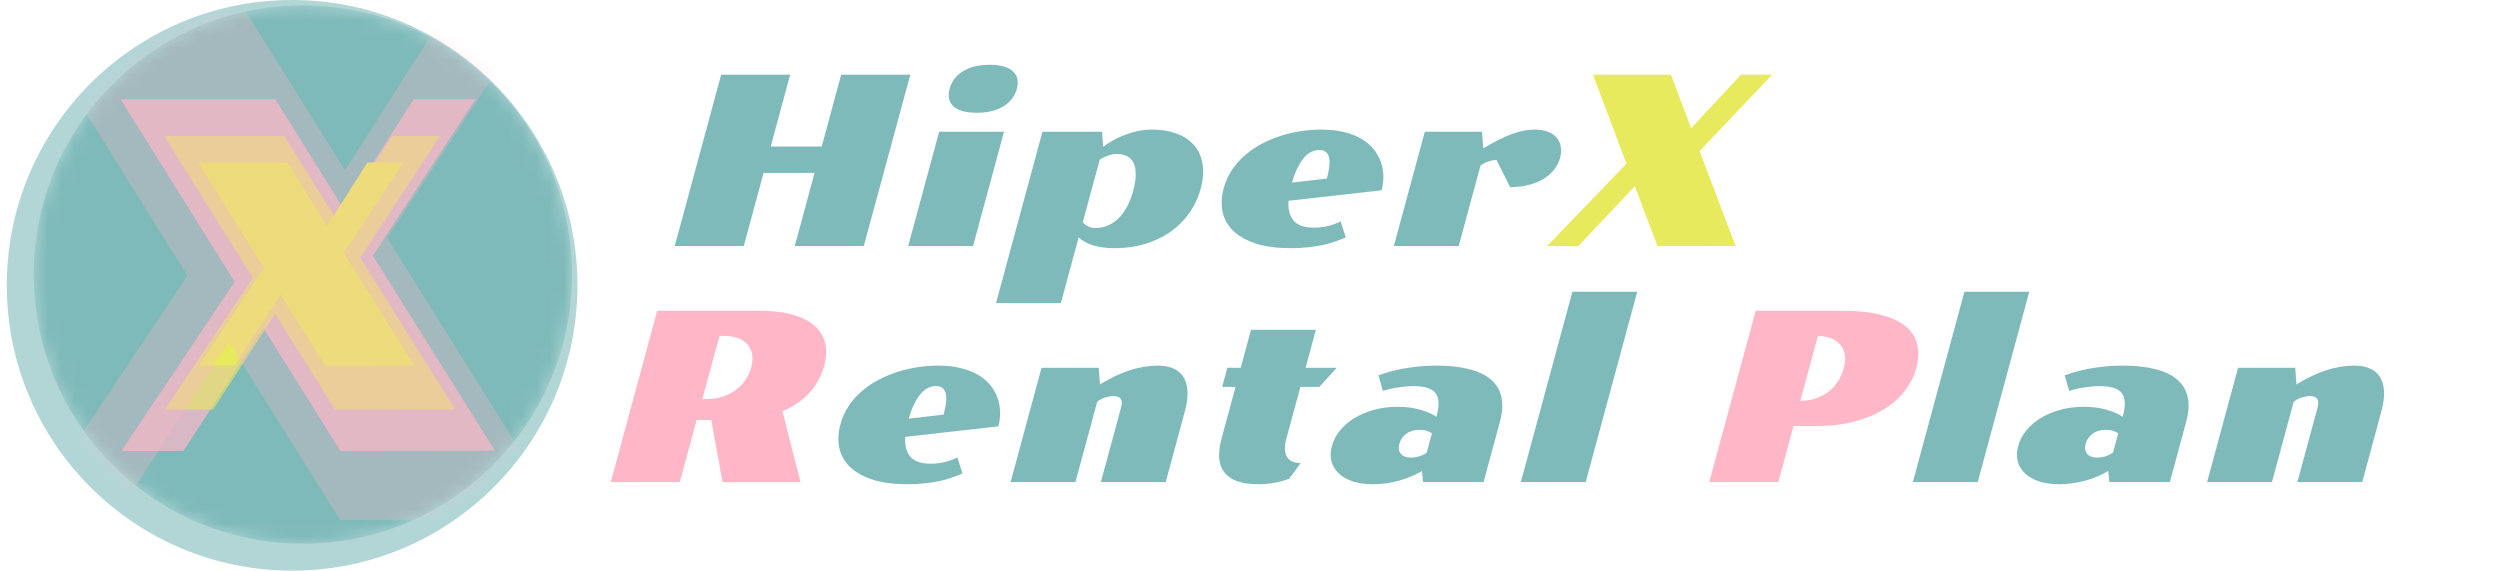 <svg width="184" height="42" viewBox="0 0 184 42" fill="none" xmlns="http://www.w3.org/2000/svg">
<circle cx="21.5" cy="21" r="21" fill="#7FBABA" fill-opacity="0.6"/>
<mask id="mask0_318_34" style="mask-type:alpha" maskUnits="userSpaceOnUse" x="2" y="0" width="41" height="41">
<circle cx="22.292" cy="20.208" r="19.811" fill="#D9D9D9"/>
</mask>
<g mask="url(#mask0_318_34)">
<circle cx="22.292" cy="20.208" r="19.811" fill="#7FBABA"/>
<path d="M17.27 20.737L8.877 7.295H20.247L25.297 15.374L30.451 7.295H34.995L27.439 18.822L36.423 33.17L25.053 33.187L19.377 24.133L13.509 33.187H8.947L17.27 20.737Z" fill="#FFB7C8" fill-opacity="0.69"/>
<path d="M19.433 19.723L14.584 11.956H21.154L24.071 16.624L27.049 11.956H29.675L25.309 18.616L30.5 26.906L23.93 26.916L20.651 21.684L17.26 26.916H14.624L19.433 19.723Z" fill="#E7EA5C"/>
<path d="M18.608 20.462L12.08 10.007H20.924L24.851 16.291L28.86 10.007H32.395L26.517 18.973L33.505 30.132L24.662 30.146L20.247 23.103L15.683 30.146H12.134L18.608 20.462Z" fill="#E7EA5C" fill-opacity="0.6"/>
<path d="M13.8 20.288L1.678 0.871H18.101L25.395 12.541L32.84 0.871H39.404L28.489 17.521L41.467 38.245L25.043 38.27L16.844 25.192L8.368 38.27H1.778L13.8 20.288Z" fill="#FFB7C8" fill-opacity="0.29"/>
</g>
<path d="M53.077 5.498H58.157L56.725 10.784H60.478L61.91 5.498H66.999L63.575 18.105H58.495L59.952 12.726H56.199L54.742 18.105H49.662L53.077 5.498ZM71.883 8.298C71.449 8.298 71.087 8.253 70.795 8.162C70.509 8.072 70.287 7.947 70.131 7.789C69.976 7.625 69.88 7.438 69.843 7.229C69.808 7.014 69.824 6.782 69.891 6.533C69.957 6.29 70.066 6.061 70.218 5.846C70.37 5.631 70.567 5.445 70.809 5.286C71.053 5.122 71.342 4.995 71.677 4.905C72.018 4.814 72.406 4.769 72.839 4.769C73.278 4.769 73.641 4.814 73.927 4.905C74.213 4.995 74.434 5.122 74.588 5.286C74.751 5.445 74.85 5.631 74.885 5.846C74.921 6.061 74.905 6.29 74.84 6.533C74.772 6.782 74.662 7.014 74.51 7.229C74.36 7.438 74.16 7.625 73.91 7.789C73.668 7.947 73.38 8.072 73.045 8.162C72.71 8.253 72.322 8.298 71.883 8.298ZM69.122 9.698H73.894L71.617 18.105H66.844L69.122 9.698ZM76.724 9.698H81.118L81.189 10.8C81.394 10.648 81.632 10.495 81.902 10.342C82.172 10.19 82.46 10.054 82.768 9.935C83.076 9.816 83.397 9.72 83.734 9.647C84.076 9.573 84.42 9.536 84.766 9.536C85.428 9.536 86.024 9.63 86.553 9.816C87.083 10.003 87.514 10.28 87.848 10.648C88.182 11.015 88.399 11.471 88.498 12.014C88.603 12.556 88.558 13.187 88.363 13.905C88.184 14.567 87.901 15.166 87.516 15.704C87.137 16.235 86.673 16.693 86.124 17.078C85.576 17.457 84.954 17.751 84.259 17.96C83.571 18.164 82.831 18.266 82.04 18.266C81.437 18.266 80.91 18.198 80.461 18.062C80.019 17.921 79.661 17.726 79.389 17.477L78.081 22.304H73.308L76.724 9.698ZM79.69 16.365C79.801 16.495 79.938 16.597 80.099 16.671C80.261 16.744 80.433 16.781 80.614 16.781C80.907 16.781 81.191 16.73 81.464 16.628C81.745 16.521 82.007 16.357 82.248 16.136C82.495 15.916 82.715 15.636 82.906 15.296C83.105 14.951 83.27 14.539 83.4 14.058C83.532 13.572 83.595 13.156 83.588 12.811C83.588 12.466 83.532 12.186 83.421 11.971C83.31 11.751 83.152 11.589 82.945 11.488C82.738 11.386 82.494 11.335 82.213 11.335C81.99 11.335 81.769 11.374 81.548 11.454C81.329 11.527 81.126 11.629 80.938 11.759L79.69 16.365ZM90.064 13.854C90.196 13.368 90.395 12.924 90.662 12.523C90.929 12.121 91.243 11.762 91.605 11.445C91.973 11.123 92.38 10.843 92.825 10.605C93.271 10.368 93.737 10.17 94.225 10.011C94.714 9.853 95.212 9.734 95.719 9.655C96.227 9.576 96.73 9.536 97.228 9.536C97.885 9.536 98.462 9.601 98.96 9.732C99.465 9.856 99.896 10.028 100.252 10.249C100.614 10.47 100.908 10.727 101.133 11.021C101.364 11.315 101.533 11.629 101.642 11.963C101.758 12.291 101.816 12.63 101.815 12.981C101.819 13.331 101.776 13.673 101.686 14.007L94.832 14.779C94.791 15.407 94.917 15.893 95.21 16.238C95.504 16.583 95.999 16.756 96.696 16.756C97.077 16.756 97.444 16.71 97.796 16.62C98.155 16.529 98.445 16.419 98.668 16.289L99.049 17.477C98.804 17.584 98.539 17.686 98.255 17.782C97.977 17.878 97.673 17.963 97.342 18.037C97.019 18.105 96.665 18.158 96.279 18.198C95.898 18.243 95.484 18.266 95.039 18.266C93.972 18.266 93.085 18.147 92.376 17.909C91.668 17.666 91.114 17.344 90.713 16.942C90.319 16.535 90.072 16.066 89.969 15.534C89.873 15.002 89.905 14.443 90.064 13.854ZM97.658 13.142C97.857 12.407 97.905 11.872 97.802 11.539C97.705 11.205 97.469 11.038 97.094 11.038C96.9 11.038 96.71 11.083 96.521 11.174C96.332 11.264 96.153 11.406 95.984 11.598C95.815 11.79 95.654 12.039 95.501 12.344C95.349 12.644 95.212 13.009 95.09 13.439L97.658 13.142ZM104.866 9.698H109.076L109.167 10.919C109.565 10.682 109.934 10.478 110.273 10.308C110.619 10.133 110.945 9.989 111.251 9.876C111.565 9.757 111.857 9.672 112.129 9.621C112.408 9.565 112.676 9.536 112.934 9.536C113.309 9.536 113.632 9.587 113.903 9.689C114.18 9.791 114.399 9.935 114.56 10.122C114.726 10.308 114.829 10.532 114.87 10.792C114.918 11.046 114.9 11.329 114.816 11.64C114.732 11.951 114.584 12.237 114.373 12.497C114.168 12.757 113.907 12.983 113.591 13.176C113.277 13.362 112.912 13.509 112.496 13.617C112.088 13.719 111.638 13.77 111.145 13.77L110.139 11.776C109.969 11.776 109.775 11.81 109.557 11.878C109.34 11.946 109.141 12.053 108.96 12.2L107.361 18.105H102.588L104.866 9.698ZM61.856 31.228C61.987 30.742 62.187 30.298 62.454 29.896C62.721 29.495 63.035 29.135 63.396 28.819C63.765 28.496 64.172 28.216 64.617 27.979C65.062 27.741 65.529 27.543 66.017 27.385C66.505 27.227 67.003 27.108 67.511 27.029C68.019 26.95 68.522 26.91 69.02 26.91C69.676 26.91 70.253 26.975 70.751 27.105C71.256 27.23 71.687 27.402 72.043 27.623C72.406 27.843 72.699 28.101 72.924 28.395C73.155 28.689 73.325 29.003 73.434 29.336C73.55 29.664 73.607 30.004 73.606 30.354C73.611 30.705 73.568 31.047 73.477 31.381L66.624 32.153C66.582 32.78 66.709 33.267 67.002 33.612C67.295 33.957 67.79 34.129 68.487 34.129C68.868 34.129 69.235 34.084 69.588 33.993C69.946 33.903 70.237 33.793 70.46 33.663L70.841 34.85C70.595 34.958 70.33 35.059 70.046 35.156C69.768 35.252 69.464 35.337 69.134 35.41C68.811 35.478 68.456 35.532 68.07 35.571C67.689 35.617 67.276 35.639 66.83 35.639C65.764 35.639 64.876 35.52 64.167 35.283C63.46 35.04 62.905 34.717 62.504 34.316C62.111 33.909 61.863 33.439 61.761 32.908C61.665 32.376 61.696 31.816 61.856 31.228ZM69.449 30.515C69.648 29.78 69.696 29.246 69.594 28.912C69.496 28.578 69.26 28.412 68.885 28.412C68.692 28.412 68.501 28.457 68.312 28.547C68.124 28.638 67.945 28.779 67.776 28.971C67.606 29.164 67.445 29.413 67.292 29.718C67.141 30.018 67.004 30.383 66.881 30.812L69.449 30.515ZM76.657 27.071H80.867L80.958 28.293C81.703 27.835 82.427 27.49 83.128 27.258C83.836 27.026 84.544 26.91 85.253 26.91C85.657 26.91 86.014 26.975 86.325 27.105C86.641 27.235 86.891 27.436 87.076 27.707C87.26 27.979 87.367 28.329 87.397 28.759C87.429 29.183 87.364 29.692 87.203 30.286L85.796 35.478H81.024L82.509 29.998C82.589 29.704 82.579 29.489 82.481 29.353C82.383 29.217 82.206 29.15 81.948 29.15C81.778 29.15 81.581 29.183 81.358 29.251C81.134 29.319 80.932 29.427 80.752 29.574L79.152 35.478H74.379L76.657 27.071ZM90.938 28.471H89.954L90.333 27.071H91.317L92.076 24.272H96.848L96.09 27.071H98.383L97.108 28.471H95.71L94.678 32.28C94.522 32.857 94.534 33.301 94.713 33.612C94.898 33.923 95.24 34.078 95.738 34.078L94.878 35.24C94.54 35.365 94.189 35.461 93.824 35.529C93.465 35.602 93.059 35.639 92.608 35.639C91.975 35.639 91.451 35.563 91.035 35.41C90.621 35.252 90.307 35.028 90.092 34.74C89.877 34.452 89.756 34.098 89.729 33.68C89.707 33.261 89.768 32.789 89.91 32.263L90.938 28.471ZM98.027 32.831C98.137 32.424 98.333 32.045 98.616 31.695C98.898 31.344 99.251 31.038 99.673 30.778C100.095 30.518 100.575 30.315 101.113 30.168C101.652 30.015 102.229 29.939 102.845 29.939C103.46 29.939 104.015 30.009 104.51 30.151C105.012 30.286 105.416 30.462 105.721 30.677L105.739 30.609C105.846 30.213 105.891 29.876 105.872 29.599C105.859 29.322 105.783 29.096 105.643 28.921C105.503 28.745 105.297 28.618 105.026 28.539C104.76 28.46 104.431 28.42 104.038 28.42C103.681 28.42 103.303 28.451 102.906 28.513C102.509 28.57 102.135 28.655 101.782 28.768L101.451 27.623C102.158 27.368 102.866 27.187 103.575 27.08C104.291 26.967 105.013 26.91 105.739 26.91C106.671 26.91 107.47 26.998 108.138 27.173C108.813 27.343 109.346 27.6 109.739 27.945C110.139 28.284 110.395 28.714 110.506 29.234C110.619 29.749 110.581 30.354 110.392 31.05L109.192 35.478H104.736L104.658 34.664C104.447 34.794 104.205 34.918 103.933 35.037C103.661 35.156 103.368 35.26 103.057 35.351C102.745 35.441 102.421 35.512 102.085 35.563C101.749 35.614 101.405 35.639 101.054 35.639C100.48 35.639 99.977 35.569 99.547 35.427C99.124 35.28 98.782 35.082 98.521 34.833C98.261 34.584 98.085 34.29 97.996 33.951C97.907 33.606 97.918 33.233 98.027 32.831ZM102.997 32.653C102.914 32.959 102.949 33.207 103.102 33.4C103.257 33.586 103.507 33.68 103.852 33.68C104.04 33.68 104.232 33.651 104.429 33.595C104.628 33.533 104.819 33.442 105.004 33.323L105.392 31.89C105.145 31.72 104.846 31.635 104.494 31.635C104.096 31.635 103.765 31.731 103.502 31.924C103.246 32.11 103.078 32.353 102.997 32.653ZM115.729 21.472H120.501L116.707 35.478H111.934L115.729 21.472ZM144.582 21.472H149.355L145.56 35.478H140.788L144.582 21.472ZM148.536 32.831C148.646 32.424 148.842 32.045 149.125 31.695C149.407 31.344 149.76 31.038 150.182 30.778C150.604 30.518 151.084 30.315 151.622 30.168C152.161 30.015 152.738 29.939 153.354 29.939C153.969 29.939 154.524 30.009 155.019 30.151C155.521 30.286 155.925 30.462 156.23 30.677L156.248 30.609C156.355 30.213 156.4 29.876 156.381 29.599C156.368 29.322 156.292 29.096 156.152 28.921C156.012 28.745 155.806 28.618 155.535 28.539C155.269 28.46 154.94 28.42 154.547 28.42C154.19 28.42 153.812 28.451 153.415 28.513C153.018 28.57 152.644 28.655 152.291 28.768L151.96 27.623C152.667 27.368 153.375 27.187 154.084 27.08C154.8 26.967 155.522 26.91 156.248 26.91C157.18 26.91 157.979 26.998 158.647 27.173C159.322 27.343 159.855 27.6 160.248 27.945C160.648 28.284 160.904 28.714 161.015 29.234C161.128 29.749 161.09 30.354 160.901 31.05L159.701 35.478H155.245L155.167 34.664C154.956 34.794 154.714 34.918 154.442 35.037C154.169 35.156 153.877 35.26 153.566 35.351C153.254 35.441 152.93 35.512 152.594 35.563C152.258 35.614 151.914 35.639 151.563 35.639C150.989 35.639 150.486 35.569 150.056 35.427C149.633 35.28 149.291 35.082 149.03 34.833C148.77 34.584 148.594 34.29 148.505 33.951C148.417 33.606 148.427 33.233 148.536 32.831ZM153.506 32.653C153.423 32.959 153.458 33.207 153.611 33.4C153.766 33.586 154.016 33.68 154.361 33.68C154.549 33.68 154.741 33.651 154.938 33.595C155.137 33.533 155.328 33.442 155.513 33.323L155.901 31.89C155.654 31.72 155.355 31.635 155.003 31.635C154.605 31.635 154.274 31.731 154.011 31.924C153.755 32.11 153.587 32.353 153.506 32.653ZM164.721 27.071H168.931L169.022 28.293C169.767 27.835 170.49 27.49 171.192 27.258C171.899 27.026 172.607 26.91 173.316 26.91C173.721 26.91 174.078 26.975 174.388 27.105C174.705 27.235 174.955 27.436 175.139 27.707C175.324 27.979 175.431 28.329 175.461 28.759C175.492 29.183 175.428 29.692 175.267 30.286L173.86 35.478H169.088L170.572 29.998C170.652 29.704 170.643 29.489 170.545 29.353C170.447 29.217 170.269 29.15 170.011 29.15C169.841 29.15 169.645 29.183 169.421 29.251C169.198 29.319 168.996 29.427 168.815 29.574L167.216 35.478H162.443L164.721 27.071Z" fill="#7FBABA"/>
<path d="M119.706 12.047L117.244 5.498H122.984L124.466 9.435L128.134 5.498H130.428L125.092 11.114L127.733 18.105L121.992 18.113L120.322 13.702L116.165 18.113H113.862L119.706 12.047Z" fill="#E7EA5C"/>
<path d="M48.37 22.872H55.902C56.875 22.872 57.698 22.971 58.371 23.169C59.049 23.367 59.584 23.644 59.974 24C60.369 24.357 60.623 24.784 60.734 25.281C60.845 25.779 60.819 26.328 60.657 26.927C60.456 27.668 60.096 28.327 59.577 28.904C59.059 29.475 58.396 29.93 57.589 30.269L58.918 35.486H53.179L52.346 30.906H51.273L50.035 35.478H44.955L48.37 22.872ZM51.997 29.37C52.413 29.37 52.8 29.314 53.159 29.201C53.518 29.087 53.839 28.929 54.123 28.725C54.408 28.516 54.651 28.27 54.85 27.987C55.051 27.699 55.198 27.385 55.29 27.046C55.382 26.706 55.405 26.395 55.358 26.113C55.313 25.824 55.204 25.578 55.031 25.375C54.859 25.165 54.624 25.004 54.327 24.891C54.029 24.778 53.673 24.721 53.257 24.721H52.958L51.689 29.37H51.997ZM129.218 22.872H135.502C136.664 22.866 137.636 22.965 138.419 23.169C139.209 23.367 139.826 23.652 140.27 24.026C140.714 24.399 140.993 24.849 141.108 25.375C141.231 25.895 141.206 26.474 141.033 27.114C140.881 27.674 140.612 28.211 140.227 28.725C139.849 29.234 139.352 29.684 138.736 30.074C138.127 30.465 137.398 30.776 136.55 31.007C135.708 31.239 134.748 31.355 133.67 31.355H132L130.883 35.478H125.803L129.218 22.872ZM132.501 29.506C132.907 29.5 133.283 29.441 133.63 29.328C133.979 29.209 134.289 29.048 134.561 28.844C134.834 28.635 135.066 28.386 135.255 28.098C135.452 27.804 135.6 27.476 135.698 27.114C135.794 26.757 135.823 26.435 135.784 26.146C135.745 25.858 135.642 25.612 135.474 25.409C135.314 25.199 135.092 25.035 134.808 24.916C134.529 24.798 134.193 24.733 133.797 24.721L132.501 29.506Z" fill="#FFB7C8"/>
</svg>
